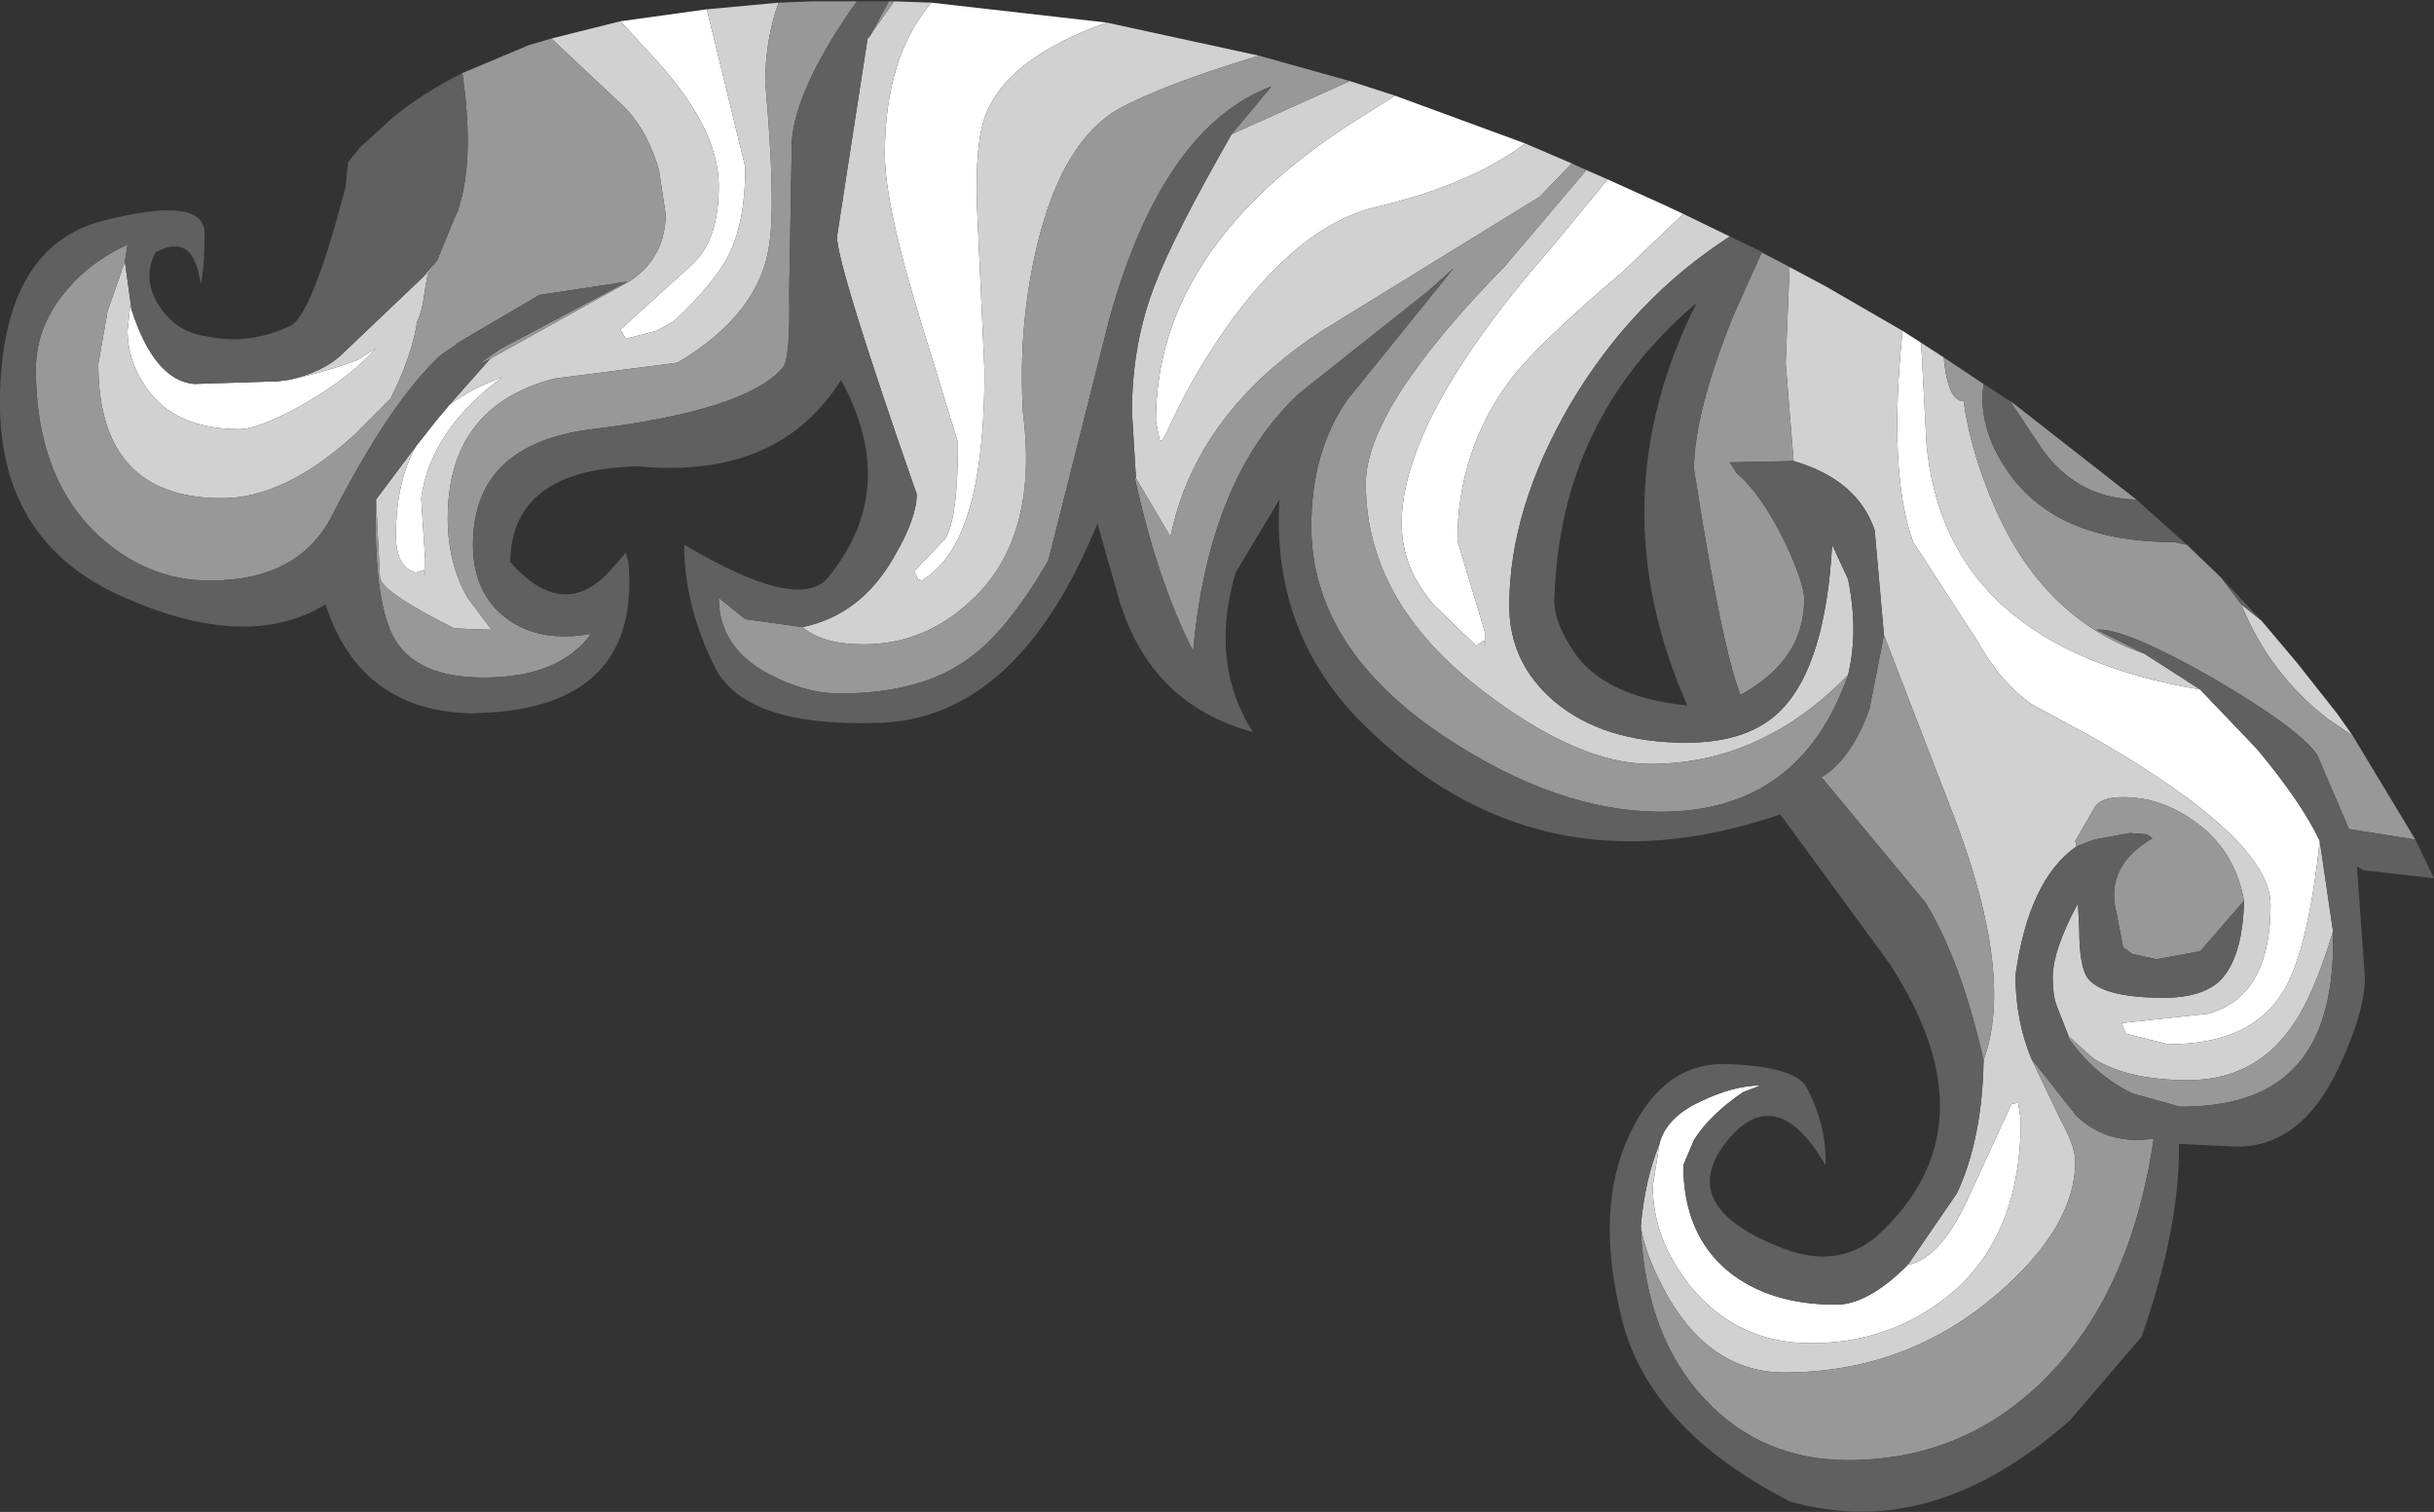 <?xml version="1.0" encoding="UTF-8" standalone="no"?>
<svg xmlns:ffdec="https://www.free-decompiler.com/flash" xmlns:xlink="http://www.w3.org/1999/xlink" ffdec:objectType="shape" height="56.9px" width="91.6px" xmlns="http://www.w3.org/2000/svg">
  <rect width="100%" height="100%" fill="#333333" stroke="none"/>
  <g transform="matrix(1.0, 0.0, 0.0, 1.0, 68.15, 31.85)">
    <path d="M3.65 15.75 Q4.95 15.5 6.05 12.95 L7.55 9.7 7.8 9.65 7.9 10.3 Q7.9 15.0 4.8 17.2 2.7 18.7 0.0 18.7 -2.75 18.7 -4.5 16.6 -5.95 14.8 -5.95 12.8 L-5.7 11.2 Q-5.45 10.2 -4.15 9.6 -2.9 9.0 -1.9 9.0 L-2.55 9.25 Q-3.8 10.1 -4.4 11.05 L-4.8 12.0 Q-4.8 14.6 -3.1 16.0 -1.55 17.25 0.95 17.25 2.15 17.25 3.65 15.75 M19.15 -0.2 Q18.7 4.0 17.75 5.5 16.55 7.45 13.45 7.45 L11.85 7.05 11.7 6.65 14.95 6.3 Q17.3 5.65 17.3 2.2 17.3 -0.25 10.7 -4.05 L8.3 -5.35 Q7.15 -6.15 6.25 -7.75 L3.85 -11.45 Q2.9 -14.05 3.45 -19.4 L4.15 -18.95 4.35 -15.15 Q5.05 -7.5 14.65 -5.9 L16.8 -3.65 Q18.5 -1.6 19.15 -0.2 M-44.8 -31.05 L-41.55 -31.5 -41.0 -29.25 -40.1 -25.55 Q-40.1 -23.55 -40.7 -22.3 -41.25 -21.2 -42.8 -19.75 L-43.45 -19.4 -44.6 -19.1 -44.8 -19.45 -42.1 -21.9 Q-41.1 -22.8 -41.1 -24.85 -41.1 -27.1 -43.7 -29.85 L-44.8 -31.05 M-33.1 -31.75 L-26.5 -31.0 Q-30.45 -29.6 -31.15 -27.25 -31.5 -26.0 -31.35 -23.4 L-31.1 -17.9 Q-31.1 -13.9 -31.95 -11.9 -32.45 -10.65 -33.45 -10.0 L-33.6 -10.05 -33.75 -10.35 -32.6 -11.55 Q-32.1 -12.25 -32.1 -15.2 L-33.45 -19.6 Q-34.85 -24.1 -34.85 -26.05 -34.85 -29.7 -33.1 -31.75 M-15.65 -28.25 L-10.75 -26.45 Q-12.8 -24.9 -16.4 -24.05 -19.3 -23.35 -22.05 -19.45 -23.4 -17.5 -24.25 -15.55 L-24.4 -15.3 -24.5 -15.25 -24.65 -16.0 Q-24.65 -22.6 -17.0 -27.4 L-15.65 -28.25 M-7.65 -25.1 L-5.55 -24.15 -4.8 -23.8 -7.05 -21.65 Q-10.35 -18.85 -11.35 -17.5 -13.3 -14.85 -13.3 -11.5 L-12.25 -8.0 -12.25 -7.5 -12.3 -7.75 -12.6 -7.55 -14.15 -9.05 Q-15.4 -10.45 -15.4 -12.15 -15.4 -16.1 -9.75 -22.55 L-7.65 -25.1 M-51.25 -16.6 Q-50.4 -17.25 -49.25 -17.65 -51.95 -15.65 -52.3 -13.1 L-52.15 -10.8 -52.15 -10.2 -52.2 -10.4 -52.5 -10.3 Q-53.25 -10.5 -53.25 -11.7 -53.25 -13.7 -52.5 -15.05 L-51.75 -16.0 -51.25 -16.6 M-63.2 -20.2 L-62.75 -19.65 -63.2 -20.2 Q-62.35 -17.55 -60.85 -17.4 L-57.7 -17.5 -57.3 -17.55 Q-55.9 -17.85 -54.7 -18.3 L-54.0 -18.75 Q-54.9 -17.7 -56.7 -16.65 -58.4 -15.7 -59.15 -15.7 -61.75 -15.7 -62.8 -17.5 -63.35 -18.4 -63.35 -19.4 L-63.25 -20.35 -63.2 -20.2" fill="#ffffff" fill-rule="evenodd" stroke="none"/>
    <path d="M-0.8 -21.8 L0.6 -21.05 3.45 -19.4 Q2.9 -14.05 3.85 -11.45 L6.25 -7.75 Q7.15 -6.15 8.3 -5.35 L10.7 -4.05 Q17.3 -0.25 17.3 2.2 17.3 5.65 14.95 6.3 L11.7 6.65 11.85 7.05 13.45 7.45 Q16.55 7.45 17.75 5.5 18.7 4.0 19.15 -0.2 L19.65 3.2 Q18.9 5.7 18.05 6.85 16.65 8.8 14.2 8.8 11.95 8.8 10.65 8.0 L9.7 7.15 9.25 6.0 Q9.1 5.6 9.1 4.95 9.1 3.9 10.05 2.15 L10.1 3.1 Q10.1 4.6 10.45 5.0 11.05 5.7 13.3 5.7 14.65 5.7 15.35 5.1 16.25 4.25 16.3 2.05 16.0 0.35 14.75 -0.7 13.35 -1.85 11.75 -1.85 10.95 -1.85 10.7 -1.5 L9.95 -0.2 10.0 0.0 Q8.2 1.25 7.7 4.85 7.7 6.55 8.3 8.0 L9.4 10.3 Q9.95 11.3 9.95 11.85 9.95 14.35 6.95 16.9 3.55 19.8 -1.0 19.8 -3.7 19.8 -5.35 17.0 -6.25 15.4 -6.4 14.3 -6.25 12.55 -5.7 11.2 L-5.95 12.8 Q-5.95 14.8 -4.5 16.6 -2.75 18.7 0.0 18.7 2.7 18.7 4.8 17.2 7.9 15.0 7.9 10.3 L7.8 9.65 7.55 9.7 6.05 12.95 Q4.95 15.5 3.65 15.75 L5.5 13.05 Q6.45 11.0 6.5 8.05 7.65 4.9 5.45 -0.95 L2.75 -7.95 2.4 -11.9 Q1.75 -13.8 -0.65 -14.5 L-0.95 -18.2 -0.8 -21.8 M4.15 -18.95 L5.0 -18.4 Q5.15 -16.75 5.75 -16.75 6.0 -14.9 6.9 -12.8 8.75 -8.55 12.55 -7.25 L14.65 -5.9 Q5.05 -7.5 4.35 -15.15 L4.15 -18.95 M16.95 -8.5 L18.3 -6.9 19.8 -5.0 20.4 -4.15 19.45 -4.8 Q17.25 -6.5 16.2 -9.1 L16.95 -8.5 M-47.4 -30.4 L-44.8 -31.05 -43.7 -29.85 Q-41.1 -27.1 -41.1 -24.85 -41.1 -22.8 -42.1 -21.9 L-44.8 -19.45 -44.6 -19.1 -43.45 -19.4 -42.8 -19.75 Q-41.25 -21.2 -40.7 -22.3 -40.1 -23.55 -40.1 -25.55 L-41.0 -29.25 -41.55 -31.5 -38.85 -31.75 Q-39.35 -30.35 -39.35 -28.75 -38.95 -24.25 -39.2 -22.65 -39.55 -20.05 -42.65 -18.2 L-47.3 -17.6 Q-51.3 -16.55 -51.3 -12.35 -51.3 -10.65 -50.55 -9.35 L-49.65 -8.15 -51.05 -8.2 Q-53.75 -9.55 -53.85 -10.1 L-54.0 -13.05 -52.5 -15.05 Q-53.25 -13.7 -53.25 -11.7 -53.25 -10.5 -52.5 -10.3 L-52.2 -10.4 -52.15 -10.2 -52.15 -10.8 -52.3 -13.1 Q-51.95 -15.65 -49.25 -17.65 -50.4 -17.25 -51.25 -16.6 L-49.7 -18.35 -44.4 -21.3 Q-43.1 -22.2 -43.1 -23.8 L-43.35 -25.45 Q-43.85 -27.15 -44.9 -28.05 L-47.4 -30.4 M-34.5 -31.8 L-33.1 -31.75 Q-34.85 -29.7 -34.85 -26.05 -34.85 -24.1 -33.45 -19.6 L-32.1 -15.2 Q-32.1 -12.25 -32.6 -11.55 L-33.75 -10.35 -33.6 -10.05 -33.45 -10.0 Q-32.45 -10.65 -31.95 -11.9 -31.1 -13.9 -31.1 -17.9 L-31.35 -23.4 Q-31.5 -26.0 -31.15 -27.25 -30.45 -29.6 -26.5 -31.0 L-20.75 -29.75 -20.95 -29.7 Q-24.4 -28.65 -26.05 -27.75 -28.15 -26.55 -29.1 -22.7 -29.85 -19.6 -29.65 -16.3 -29.05 -11.6 -31.6 -9.25 -33.35 -7.6 -35.65 -7.6 -37.2 -7.6 -37.95 -8.25 -35.75 -8.7 -34.5 -10.9 -33.65 -12.35 -33.65 -13.25 -36.65 -21.85 -36.65 -22.95 L-35.5 -30.4 -35.4 -30.5 -35.35 -30.6 -34.5 -31.8 M-17.35 -28.8 L-15.65 -28.25 -17.0 -27.4 Q-24.65 -22.6 -24.65 -16.0 L-24.5 -15.25 -24.4 -15.3 -24.25 -15.55 Q-23.4 -17.5 -22.05 -19.45 -19.3 -23.35 -16.4 -24.05 -12.8 -24.9 -10.75 -26.45 L-9.0 -25.7 -10.2 -24.45 -18.4 -19.4 Q-23.15 -16.3 -24.1 -11.65 L-25.4 -13.85 -25.55 -16.35 Q-25.55 -18.9 -24.7 -21.1 -24.0 -22.95 -21.8 -26.8 L-17.35 -28.8 M-8.45 -25.45 L-7.65 -25.1 -9.75 -22.55 Q-15.4 -16.1 -15.4 -12.15 -15.4 -10.45 -14.15 -9.05 L-12.6 -7.55 -12.3 -7.75 -12.25 -7.5 -12.25 -8.0 -13.3 -11.5 Q-13.3 -14.85 -11.35 -17.5 -10.35 -18.85 -7.05 -21.65 L-4.8 -23.8 -3.05 -22.95 Q-6.7 -20.6 -9.05 -16.65 -11.35 -12.7 -11.35 -9.05 -11.35 -6.9 -9.65 -5.45 -7.8 -3.9 -4.7 -3.9 -2.3 -3.9 -1.1 -5.15 0.55 -6.85 0.8 -11.35 L1.4 -10.05 Q1.8 -8.1 1.4 -6.45 -1.85 -3.1 -6.05 -3.1 -8.75 -3.1 -12.35 -5.85 -16.75 -9.2 -16.75 -13.65 -16.75 -16.5 -11.5 -21.85 L-8.45 -25.45 M-63.45 -22.0 L-63.2 -20.2 -63.25 -20.35 -63.35 -19.4 Q-63.35 -18.4 -62.8 -17.5 -61.75 -15.7 -59.15 -15.7 -58.4 -15.7 -56.7 -16.65 -54.9 -17.7 -54.0 -18.75 L-54.7 -18.3 Q-55.9 -17.85 -57.3 -17.55 -55.95 -17.85 -55.25 -18.55 L-52.2 -21.45 -51.7 -22.05 -52.05 -21.55 -52.15 -21.0 Q-52.25 -20.15 -52.45 -19.75 -52.65 -18.45 -53.45 -16.85 L-54.85 -15.45 Q-57.45 -13.1 -59.8 -13.1 -64.45 -13.1 -64.45 -18.15 L-64.1 -20.15 -63.45 -22.0" fill="#d1d1d1" fill-rule="evenodd" stroke="none"/>
    <path d="M-0.8 -21.8 L-0.95 -18.2 -0.65 -14.5 -3.05 -14.45 -2.8 -14.05 Q-1.9 -13.3 -1.0 -11.5 -0.25 -9.9 -0.25 -9.3 -0.25 -7.0 -2.65 -5.7 -3.35 -7.45 -4.4 -14.2 -4.4 -16.25 -2.95 -19.9 L-1.85 -22.35 -0.8 -21.8 M2.75 -7.95 L5.45 -0.95 Q7.65 4.9 6.5 8.05 5.65 4.3 4.3 2.1 L0.4 -2.6 Q1.5 -3.25 2.2 -5.15 L2.75 -7.95 M-6.4 14.3 Q-6.25 15.4 -5.35 17.0 -3.7 19.8 -1.0 19.8 3.55 19.8 6.95 16.9 9.95 14.35 9.95 11.85 9.95 11.3 9.4 10.3 L8.3 8.0 10.0 10.15 Q11.15 11.25 12.9 11.0 12.05 16.85 8.75 20.1 5.7 23.1 1.4 23.1 -1.85 23.1 -4.0 20.8 -6.2 18.45 -6.4 14.45 L-6.4 14.3 M10.0 0.0 L9.95 -0.2 10.7 -1.5 Q10.95 -1.85 11.75 -1.85 13.35 -1.85 14.75 -0.7 16.0 0.35 16.3 2.05 L14.65 3.95 13.0 4.25 12.1 4.05 11.75 3.8 11.5 2.5 Q11.05 0.75 12.85 -0.3 L12.65 -0.45 12.0 -0.5 10.65 -0.25 10.0 0.0 M9.7 7.15 L10.65 8.0 Q11.95 8.8 14.2 8.8 16.65 8.8 18.05 6.85 18.9 5.7 19.65 3.2 19.75 7.1 17.85 8.65 16.5 9.8 13.9 9.8 L12.1 9.3 Q10.65 8.6 9.65 7.15 L9.7 7.15 M5.0 -18.4 L5.9 -17.8 6.5 -17.4 6.45 -16.95 Q6.45 -15.35 7.6 -13.85 9.45 -11.45 13.65 -11.45 L14.15 -11.35 15.45 -10.1 16.2 -9.1 Q17.25 -6.5 19.45 -4.8 L20.4 -4.15 22.75 -0.25 20.25 -0.65 19.05 -3.45 Q18.35 -4.45 15.1 -6.35 11.75 -8.25 10.75 -8.15 L12.55 -7.25 Q8.75 -8.55 6.9 -12.8 6.0 -14.9 5.75 -16.75 5.15 -16.75 5.0 -18.4 M7.5 -16.75 L7.65 -16.65 12.25 -13.05 Q9.85 -13.1 8.5 -15.25 L7.5 -16.75 M-50.75 -29.1 L-48.25 -30.15 -47.4 -30.4 -44.9 -28.05 Q-43.85 -27.15 -43.35 -25.45 L-43.1 -23.8 Q-43.1 -22.2 -44.4 -21.3 L-49.7 -18.35 -50.2 -18.1 -49.35 -18.7 -44.55 -21.25 -47.85 -20.75 -51.0 -18.9 -50.95 -18.9 -51.55 -18.5 Q-53.45 -16.75 -55.65 -12.45 -56.9 -10.0 -60.25 -10.0 -62.6 -10.0 -64.45 -11.7 -66.8 -13.9 -66.8 -17.95 -66.8 -19.5 -65.75 -20.8 -64.85 -21.95 -63.35 -22.65 L-63.45 -22.0 -64.1 -20.15 -64.45 -18.15 Q-64.45 -13.1 -59.8 -13.1 -57.45 -13.1 -54.85 -15.45 L-53.45 -16.85 Q-52.65 -18.45 -52.45 -19.75 -52.25 -20.15 -52.15 -21.0 L-52.05 -21.55 -51.7 -22.05 -51.0 -23.75 -50.9 -23.95 -50.9 -24.0 -50.85 -24.15 Q-50.3 -26.0 -50.75 -29.1 M-38.85 -31.75 L-37.6 -31.8 -35.9 -31.8 -36.15 -31.45 Q-38.2 -28.45 -38.35 -26.55 L-38.45 -20.85 Q-38.4 -18.3 -38.7 -18.0 -40.1 -16.4 -45.85 -15.7 -50.35 -15.15 -50.35 -11.35 -50.35 -9.5 -49.05 -8.55 -47.8 -7.65 -45.9 -8.0 -47.1 -6.35 -49.95 -6.35 -52.45 -6.35 -53.3 -7.8 -54.1 -9.2 -54.0 -13.05 L-53.85 -10.1 Q-53.75 -9.55 -51.05 -8.2 L-49.65 -8.15 -50.55 -9.35 Q-51.3 -10.65 -51.3 -12.35 -51.3 -16.55 -47.3 -17.6 L-42.65 -18.2 Q-39.55 -20.05 -39.2 -22.65 -38.95 -24.25 -39.35 -28.75 -39.35 -30.35 -38.85 -31.75 M-34.7 -31.8 L-34.5 -31.8 -35.35 -30.6 -34.7 -31.8 M-20.75 -29.75 L-17.35 -28.8 -21.8 -26.8 -20.3 -28.6 Q-24.4 -27.05 -26.4 -19.85 L-28.7 -10.75 Q-30.25 -8.1 -31.65 -7.1 -33.45 -5.75 -36.55 -5.75 -37.85 -5.75 -39.25 -6.5 -41.1 -7.5 -41.1 -9.35 L-40.1 -8.55 -37.95 -8.25 Q-37.2 -7.6 -35.65 -7.6 -33.35 -7.6 -31.6 -9.25 -29.05 -11.6 -29.65 -16.3 -29.85 -19.6 -29.1 -22.7 -28.15 -26.55 -26.05 -27.75 -24.4 -28.65 -20.95 -29.7 L-20.75 -29.75 M-9.0 -25.7 L-8.45 -25.45 -11.5 -21.85 Q-16.75 -16.5 -16.75 -13.65 -16.75 -9.2 -12.35 -5.85 -8.75 -3.1 -6.05 -3.1 -1.85 -3.1 1.4 -6.45 -0.4 -1.3 -5.65 -1.3 -9.5 -1.3 -13.75 -4.1 -18.8 -7.45 -18.8 -12.05 -18.8 -14.85 -17.45 -16.8 L-13.45 -21.75 -14.4 -20.9 -19.25 -17.05 Q-22.65 -13.9 -23.25 -7.35 -24.6 -10.0 -25.45 -13.9 L-25.4 -13.85 -24.1 -11.65 Q-23.15 -16.3 -18.4 -19.4 L-10.2 -24.45 -9.0 -25.7" fill="#989898" fill-rule="evenodd" stroke="none"/>
    <path d="M-0.65 -14.5 Q1.75 -13.8 2.4 -11.9 L2.75 -7.95 2.2 -5.15 Q1.5 -3.25 0.4 -2.6 L4.3 2.1 Q5.65 4.3 6.5 8.05 6.45 11.0 5.5 13.05 L3.65 15.75 Q2.15 17.25 0.95 17.25 -1.55 17.25 -3.1 16.0 -4.8 14.6 -4.8 12.0 L-4.4 11.05 Q-3.8 10.1 -2.55 9.25 L-1.9 9.0 Q-2.9 9.0 -4.15 9.6 -5.45 10.2 -5.7 11.2 -6.25 12.55 -6.4 14.3 L-6.4 14.45 Q-6.2 18.45 -4.0 20.8 -1.85 23.1 1.4 23.1 5.7 23.1 8.75 20.1 12.05 16.85 12.9 11.0 11.15 11.25 10.0 10.15 L8.3 8.0 Q7.7 6.55 7.7 4.85 8.2 1.25 10.0 0.0 L10.65 -0.25 12.0 -0.5 12.65 -0.45 12.85 -0.3 Q11.05 0.75 11.5 2.5 L11.75 3.8 12.1 4.05 13.0 4.25 14.65 3.95 16.3 2.05 Q16.25 4.25 15.35 5.1 14.65 5.7 13.3 5.7 11.05 5.7 10.45 5.0 10.1 4.6 10.1 3.1 L10.05 2.15 Q9.1 3.9 9.1 4.95 9.1 5.6 9.25 6.0 L9.7 7.15 9.65 7.15 Q10.65 8.6 12.1 9.3 L13.9 9.8 Q16.5 9.8 17.85 8.65 19.75 7.1 19.65 3.2 L19.15 -0.2 Q18.5 -1.6 16.8 -3.65 L14.65 -5.9 12.55 -7.25 10.75 -8.15 Q11.75 -8.25 15.1 -6.35 18.35 -4.45 19.05 -3.45 L20.25 -0.65 22.75 -0.25 23.45 1.2 20.8 0.9 20.55 0.75 20.85 4.95 Q20.85 6.2 19.9 8.25 18.5 11.3 16.05 11.3 L13.85 11.2 Q13.9 14.3 12.45 18.45 L9.75 21.6 Q4.55 26.2 -0.8 24.65 -6.05 21.95 -7.1 17.85 -8.15 13.7 -6.85 10.9 -5.55 8.05 -3.05 8.2 -0.55 8.3 -0.15 9.1 0.6 10.5 0.55 12.0 -1.2 9.0 -2.95 10.85 -5.35 13.5 -1.0 15.15 1.0 15.9 2.45 14.7 7.0 10.6 2.95 4.4 L-1.15 -1.2 Q-10.35 1.95 -16.95 -4.7 -20.3 -8.1 -20.0 -13.05 L-21.65 -10.3 Q-22.65 -6.9 -21.0 -4.3 -25.05 -5.4 -26.15 -9.7 L-26.85 -12.15 Q-29.8 -4.9 -34.95 -4.65 -40.1 -4.45 -41.25 -6.75 -42.4 -9.05 -42.4 -11.35 -38.1 -8.8 -37.0 -10.1 -34.25 -13.45 -36.5 -17.55 -38.85 -13.8 -44.15 -14.3 -48.9 -14.2 -48.95 -10.7 -47.05 -8.55 -45.35 -10.2 L-44.9 -10.7 -44.6 -11.05 -44.5 -10.7 Q-44.05 -5.5 -49.5 -5.05 L-50.4 -5.0 Q-54.6 -5.1 -55.9 -9.1 -58.85 -7.3 -63.55 -9.4 -68.3 -11.5 -68.15 -17.05 -68.0 -22.6 -64.25 -23.55 -60.5 -24.5 -60.45 -23.1 -60.45 -21.75 -60.6 -21.15 -60.85 -23.15 -62.3 -22.35 -62.8 -21.4 -62.2 -20.4 -61.55 -19.35 -60.4 -19.2 -58.85 -18.85 -57.3 -19.55 -56.45 -19.8 -55.15 -24.8 L-55.05 -25.75 -54.6 -26.3 -53.4 -27.4 Q-52.25 -28.35 -50.75 -29.1 -50.3 -26.0 -50.85 -24.15 L-50.9 -24.0 -50.9 -23.95 -51.0 -23.75 -51.7 -22.05 -52.2 -21.45 -55.25 -18.55 Q-55.95 -17.85 -57.3 -17.55 L-57.7 -17.5 -60.85 -17.4 Q-62.35 -17.55 -63.2 -20.2 L-62.75 -19.65 -63.2 -20.2 -63.45 -22.0 -63.35 -22.65 Q-64.85 -21.95 -65.75 -20.8 -66.8 -19.5 -66.8 -17.95 -66.8 -13.9 -64.45 -11.7 -62.6 -10.0 -60.25 -10.0 -56.9 -10.0 -55.65 -12.45 -53.45 -16.75 -51.55 -18.5 L-50.95 -18.9 -51.0 -18.9 -47.85 -20.75 -44.55 -21.25 -49.35 -18.7 -50.2 -18.1 -49.7 -18.35 -51.25 -16.6 -51.75 -16.0 -52.5 -15.05 -54.0 -13.05 Q-54.1 -9.2 -53.3 -7.8 -52.45 -6.35 -49.95 -6.35 -47.1 -6.35 -45.9 -8.0 -47.8 -7.65 -49.05 -8.55 -50.35 -9.5 -50.35 -11.35 -50.35 -15.15 -45.85 -15.7 -40.1 -16.4 -38.7 -18.0 -38.4 -18.3 -38.45 -20.85 L-38.35 -26.55 Q-38.2 -28.45 -36.15 -31.45 L-35.9 -31.8 -34.7 -31.8 -35.35 -30.6 -35.4 -30.5 -35.5 -30.4 -36.65 -22.95 Q-36.65 -21.85 -33.65 -13.25 -33.65 -12.35 -34.5 -10.9 -35.75 -8.7 -37.95 -8.25 L-40.1 -8.55 -41.1 -9.35 Q-41.1 -7.5 -39.25 -6.5 -37.85 -5.75 -36.55 -5.75 -33.45 -5.75 -31.65 -7.1 -30.25 -8.1 -28.7 -10.75 L-26.4 -19.85 Q-24.4 -27.05 -20.3 -28.6 L-21.8 -26.8 Q-24.0 -22.95 -24.7 -21.1 -25.55 -18.9 -25.55 -16.35 L-25.4 -13.85 -25.45 -13.9 Q-24.6 -10.0 -23.25 -7.35 -22.65 -13.9 -19.25 -17.05 L-14.4 -20.9 -13.45 -21.75 -17.45 -16.8 Q-18.8 -14.85 -18.8 -12.05 -18.8 -7.45 -13.75 -4.1 -9.5 -1.3 -5.65 -1.3 -0.4 -1.3 1.4 -6.45 1.8 -8.1 1.4 -10.05 L0.8 -11.35 Q0.55 -6.85 -1.1 -5.15 -2.3 -3.9 -4.7 -3.9 -7.8 -3.9 -9.65 -5.45 -11.35 -6.9 -11.35 -9.05 -11.35 -12.7 -9.05 -16.65 -6.7 -20.6 -3.05 -22.95 L-1.9 -22.4 -1.85 -22.35 -2.95 -19.9 Q-4.4 -16.25 -4.4 -14.2 -3.35 -7.45 -2.65 -5.7 -0.25 -7.0 -0.25 -9.3 -0.25 -9.9 -1.0 -11.5 -1.9 -13.3 -2.8 -14.05 L-3.05 -14.45 -0.65 -14.5 M6.5 -17.4 L7.5 -16.75 8.5 -15.25 Q9.85 -13.1 12.25 -13.05 L14.15 -11.35 13.65 -11.45 Q9.45 -11.45 7.6 -13.85 6.45 -15.35 6.45 -16.95 L6.5 -17.4 M15.45 -10.1 L16.95 -8.5 16.2 -9.1 15.45 -10.1 M-4.3 -20.45 Q-9.45 -16.1 -9.65 -9.35 -9.7 -8.4 -8.8 -7.15 -7.6 -5.6 -4.65 -5.3 -8.05 -13.0 -4.3 -20.45" fill="#606060" fill-rule="evenodd" stroke="none"/>
  </g>
</svg>
